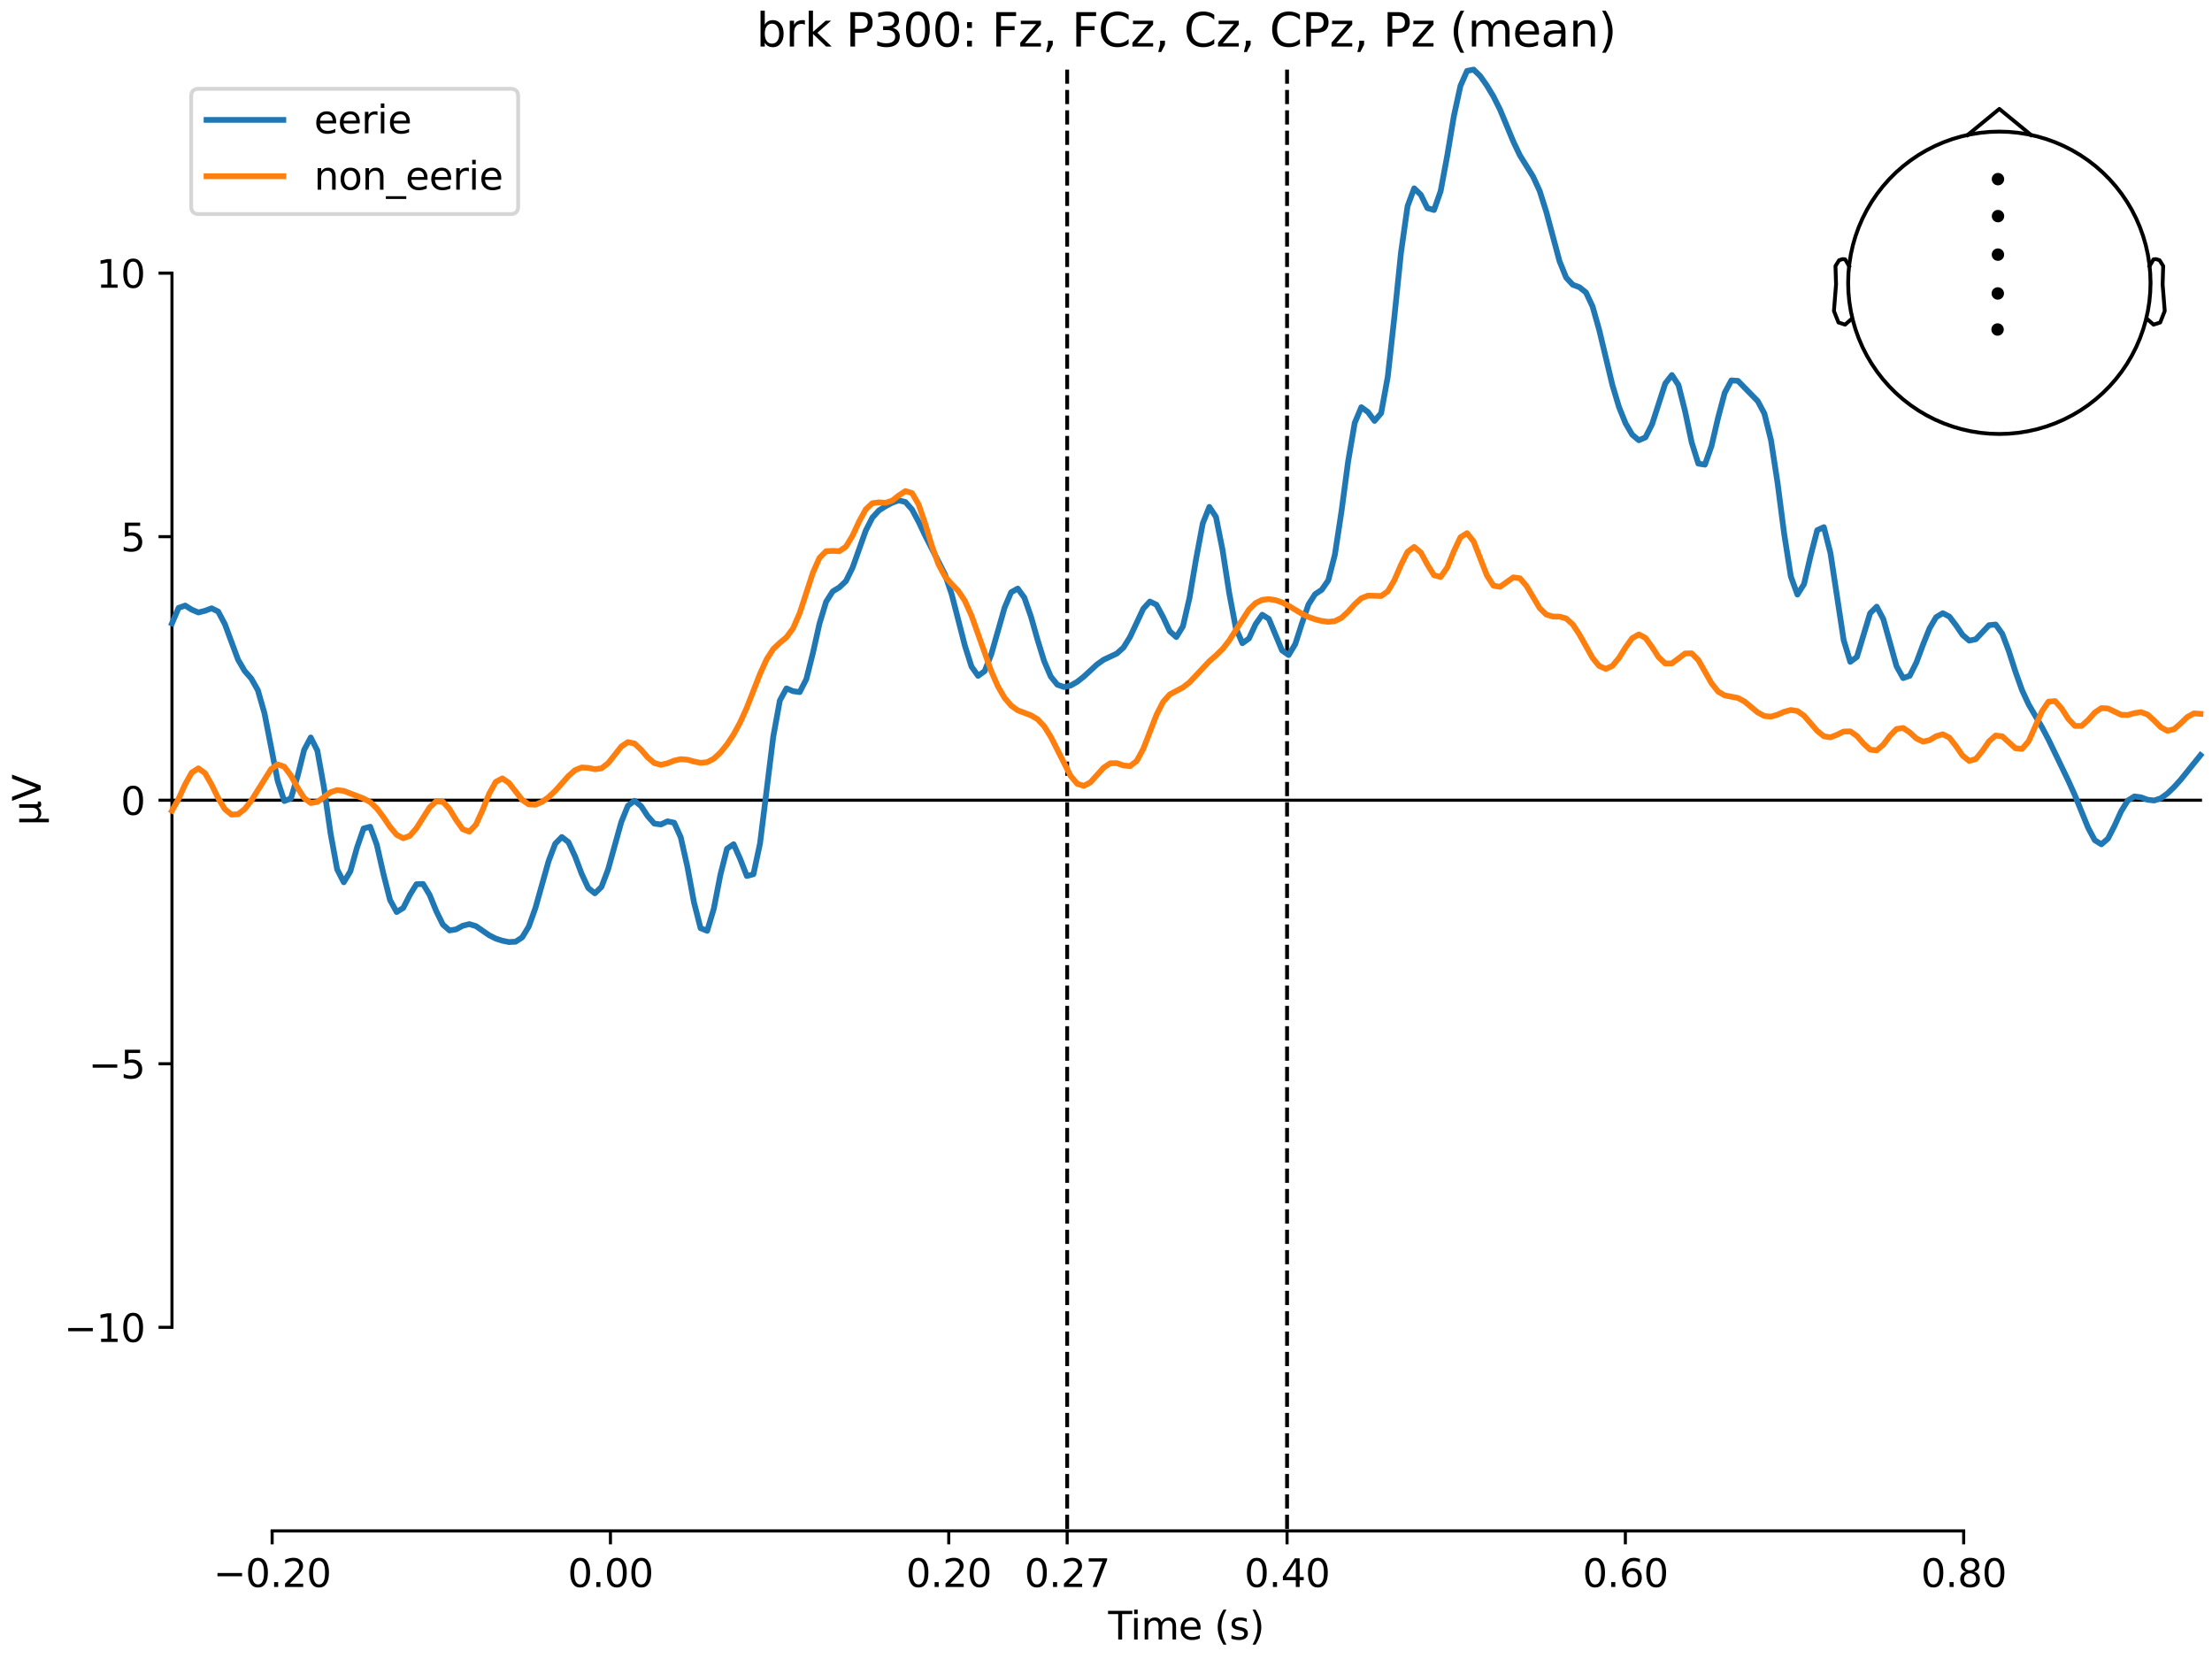 <?xml version="1.0" encoding="utf-8" standalone="no"?>
<!DOCTYPE svg PUBLIC "-//W3C//DTD SVG 1.1//EN"
  "http://www.w3.org/Graphics/SVG/1.1/DTD/svg11.dtd">
<svg xmlns:xlink="http://www.w3.org/1999/xlink" width="576pt" height="432pt" viewBox="0 0 576 432" xmlns="http://www.w3.org/2000/svg" version="1.1">
 <defs>
  <style type="text/css">*{stroke-linejoin: round; stroke-linecap: butt}</style>
 </defs>
 <g id="figure_1">
  <g id="patch_1">
   <path d="M 0 432 
L 576 432 
L 576 0 
L 0 0 
z
" style="fill: #ffffff"/>
  </g>
  <g id="axes_1">
   <g id="patch_2">
    <path d="M 44.783 398.644 
L 573 398.644 
L 573 18.118 
L 44.783 18.118 
L 44.783 398.644 
z
" style="fill: none; opacity: 0"/>
   </g>
   <g id="patch_3">
    <path d="M 44.783 345.638 
L 44.783 71.124 
" style="fill: none; stroke: #000000; stroke-width: 0.8; stroke-linejoin: miter; stroke-linecap: square"/>
   </g>
   <g id="LineCollection_1">
    <path d="M 277.887 18.118 
L 277.887 398.644 
" clip-path="url(#p968a964a17)" style="fill: none; stroke-dasharray: 3.7,1.6; stroke-dashoffset: 0; stroke: #000000"/>
    <path d="M 335.147 18.118 
L 335.147 398.644 
" clip-path="url(#p968a964a17)" style="fill: none; stroke-dasharray: 3.7,1.6; stroke-dashoffset: 0; stroke: #000000"/>
   </g>
   <g id="matplotlib.axis_1">
    <g id="xtick_1">
     <g id="line2d_1">
      <defs>
       <path id="m449fdf6219" d="M 0 0 
L 0 3.5 
" style="stroke: #000000; stroke-width: 0.8"/>
      </defs>
      <g>
       <use xlink:href="#m449fdf6219" x="70.867" y="398.644" style="stroke: #000000; stroke-width: 0.8"/>
      </g>
     </g>
     <g id="text_1">
      <!-- −0.20 -->
      <g transform="translate(55.544 413.242) scale(0.1 -0.1)">
       <defs>
        <path id="DejaVuSans-2212" d="M 678 2272 
L 4684 2272 
L 4684 1741 
L 678 1741 
L 678 2272 
z
" transform="scale(0.016)"/>
        <path id="DejaVuSans-30" d="M 2034 4250 
Q 1547 4250 1301 3770 
Q 1056 3291 1056 2328 
Q 1056 1369 1301 889 
Q 1547 409 2034 409 
Q 2525 409 2770 889 
Q 3016 1369 3016 2328 
Q 3016 3291 2770 3770 
Q 2525 4250 2034 4250 
z
M 2034 4750 
Q 2819 4750 3233 4129 
Q 3647 3509 3647 2328 
Q 3647 1150 3233 529 
Q 2819 -91 2034 -91 
Q 1250 -91 836 529 
Q 422 1150 422 2328 
Q 422 3509 836 4129 
Q 1250 4750 2034 4750 
z
" transform="scale(0.016)"/>
        <path id="DejaVuSans-2e" d="M 684 794 
L 1344 794 
L 1344 0 
L 684 0 
L 684 794 
z
" transform="scale(0.016)"/>
        <path id="DejaVuSans-32" d="M 1228 531 
L 3431 531 
L 3431 0 
L 469 0 
L 469 531 
Q 828 903 1448 1529 
Q 2069 2156 2228 2338 
Q 2531 2678 2651 2914 
Q 2772 3150 2772 3378 
Q 2772 3750 2511 3984 
Q 2250 4219 1831 4219 
Q 1534 4219 1204 4116 
Q 875 4013 500 3803 
L 500 4441 
Q 881 4594 1212 4672 
Q 1544 4750 1819 4750 
Q 2544 4750 2975 4387 
Q 3406 4025 3406 3419 
Q 3406 3131 3298 2873 
Q 3191 2616 2906 2266 
Q 2828 2175 2409 1742 
Q 1991 1309 1228 531 
z
" transform="scale(0.016)"/>
       </defs>
       <use xlink:href="#DejaVuSans-2212"/>
       <use xlink:href="#DejaVuSans-30" transform="translate(83.789 0)"/>
       <use xlink:href="#DejaVuSans-2e" transform="translate(147.412 0)"/>
       <use xlink:href="#DejaVuSans-32" transform="translate(179.199 0)"/>
       <use xlink:href="#DejaVuSans-30" transform="translate(242.822 0)"/>
      </g>
     </g>
    </g>
    <g id="xtick_2">
     <g id="line2d_2">
      <g>
       <use xlink:href="#m449fdf6219" x="158.96" y="398.644" style="stroke: #000000; stroke-width: 0.8"/>
      </g>
     </g>
     <g id="text_2">
      <!-- 0.00 -->
      <g transform="translate(147.828 413.242) scale(0.1 -0.1)">
       <use xlink:href="#DejaVuSans-30"/>
       <use xlink:href="#DejaVuSans-2e" transform="translate(63.623 0)"/>
       <use xlink:href="#DejaVuSans-30" transform="translate(95.41 0)"/>
       <use xlink:href="#DejaVuSans-30" transform="translate(159.033 0)"/>
      </g>
     </g>
    </g>
    <g id="xtick_3">
     <g id="line2d_3">
      <g>
       <use xlink:href="#m449fdf6219" x="247.054" y="398.644" style="stroke: #000000; stroke-width: 0.8"/>
      </g>
     </g>
     <g id="text_3">
      <!-- 0.20 -->
      <g transform="translate(235.921 413.242) scale(0.1 -0.1)">
       <use xlink:href="#DejaVuSans-30"/>
       <use xlink:href="#DejaVuSans-2e" transform="translate(63.623 0)"/>
       <use xlink:href="#DejaVuSans-32" transform="translate(95.41 0)"/>
       <use xlink:href="#DejaVuSans-30" transform="translate(159.033 0)"/>
      </g>
     </g>
    </g>
    <g id="xtick_4">
     <g id="line2d_4">
      <g>
       <use xlink:href="#m449fdf6219" x="277.887" y="398.644" style="stroke: #000000; stroke-width: 0.8"/>
      </g>
     </g>
     <g id="text_4">
      <!-- 0.27 -->
      <g transform="translate(266.754 413.242) scale(0.1 -0.1)">
       <defs>
        <path id="DejaVuSans-37" d="M 525 4666 
L 3525 4666 
L 3525 4397 
L 1831 0 
L 1172 0 
L 2766 4134 
L 525 4134 
L 525 4666 
z
" transform="scale(0.016)"/>
       </defs>
       <use xlink:href="#DejaVuSans-30"/>
       <use xlink:href="#DejaVuSans-2e" transform="translate(63.623 0)"/>
       <use xlink:href="#DejaVuSans-32" transform="translate(95.41 0)"/>
       <use xlink:href="#DejaVuSans-37" transform="translate(159.033 0)"/>
      </g>
     </g>
    </g>
    <g id="xtick_5">
     <g id="line2d_5">
      <g>
       <use xlink:href="#m449fdf6219" x="335.147" y="398.644" style="stroke: #000000; stroke-width: 0.8"/>
      </g>
     </g>
     <g id="text_5">
      <!-- 0.40 -->
      <g transform="translate(324.015 413.242) scale(0.1 -0.1)">
       <defs>
        <path id="DejaVuSans-34" d="M 2419 4116 
L 825 1625 
L 2419 1625 
L 2419 4116 
z
M 2253 4666 
L 3047 4666 
L 3047 1625 
L 3713 1625 
L 3713 1100 
L 3047 1100 
L 3047 0 
L 2419 0 
L 2419 1100 
L 313 1100 
L 313 1709 
L 2253 4666 
z
" transform="scale(0.016)"/>
       </defs>
       <use xlink:href="#DejaVuSans-30"/>
       <use xlink:href="#DejaVuSans-2e" transform="translate(63.623 0)"/>
       <use xlink:href="#DejaVuSans-34" transform="translate(95.41 0)"/>
       <use xlink:href="#DejaVuSans-30" transform="translate(159.033 0)"/>
      </g>
     </g>
    </g>
    <g id="xtick_6">
     <g id="line2d_6">
      <g>
       <use xlink:href="#m449fdf6219" x="423.241" y="398.644" style="stroke: #000000; stroke-width: 0.8"/>
      </g>
     </g>
     <g id="text_6">
      <!-- 0.60 -->
      <g transform="translate(412.108 413.242) scale(0.1 -0.1)">
       <defs>
        <path id="DejaVuSans-36" d="M 2113 2584 
Q 1688 2584 1439 2293 
Q 1191 2003 1191 1497 
Q 1191 994 1439 701 
Q 1688 409 2113 409 
Q 2538 409 2786 701 
Q 3034 994 3034 1497 
Q 3034 2003 2786 2293 
Q 2538 2584 2113 2584 
z
M 3366 4563 
L 3366 3988 
Q 3128 4100 2886 4159 
Q 2644 4219 2406 4219 
Q 1781 4219 1451 3797 
Q 1122 3375 1075 2522 
Q 1259 2794 1537 2939 
Q 1816 3084 2150 3084 
Q 2853 3084 3261 2657 
Q 3669 2231 3669 1497 
Q 3669 778 3244 343 
Q 2819 -91 2113 -91 
Q 1303 -91 875 529 
Q 447 1150 447 2328 
Q 447 3434 972 4092 
Q 1497 4750 2381 4750 
Q 2619 4750 2861 4703 
Q 3103 4656 3366 4563 
z
" transform="scale(0.016)"/>
       </defs>
       <use xlink:href="#DejaVuSans-30"/>
       <use xlink:href="#DejaVuSans-2e" transform="translate(63.623 0)"/>
       <use xlink:href="#DejaVuSans-36" transform="translate(95.41 0)"/>
       <use xlink:href="#DejaVuSans-30" transform="translate(159.033 0)"/>
      </g>
     </g>
    </g>
    <g id="xtick_7">
     <g id="line2d_7">
      <g>
       <use xlink:href="#m449fdf6219" x="511.334" y="398.644" style="stroke: #000000; stroke-width: 0.8"/>
      </g>
     </g>
     <g id="text_7">
      <!-- 0.80 -->
      <g transform="translate(500.202 413.242) scale(0.1 -0.1)">
       <defs>
        <path id="DejaVuSans-38" d="M 2034 2216 
Q 1584 2216 1326 1975 
Q 1069 1734 1069 1313 
Q 1069 891 1326 650 
Q 1584 409 2034 409 
Q 2484 409 2743 651 
Q 3003 894 3003 1313 
Q 3003 1734 2745 1975 
Q 2488 2216 2034 2216 
z
M 1403 2484 
Q 997 2584 770 2862 
Q 544 3141 544 3541 
Q 544 4100 942 4425 
Q 1341 4750 2034 4750 
Q 2731 4750 3128 4425 
Q 3525 4100 3525 3541 
Q 3525 3141 3298 2862 
Q 3072 2584 2669 2484 
Q 3125 2378 3379 2068 
Q 3634 1759 3634 1313 
Q 3634 634 3220 271 
Q 2806 -91 2034 -91 
Q 1263 -91 848 271 
Q 434 634 434 1313 
Q 434 1759 690 2068 
Q 947 2378 1403 2484 
z
M 1172 3481 
Q 1172 3119 1398 2916 
Q 1625 2713 2034 2713 
Q 2441 2713 2670 2916 
Q 2900 3119 2900 3481 
Q 2900 3844 2670 4047 
Q 2441 4250 2034 4250 
Q 1625 4250 1398 4047 
Q 1172 3844 1172 3481 
z
" transform="scale(0.016)"/>
       </defs>
       <use xlink:href="#DejaVuSans-30"/>
       <use xlink:href="#DejaVuSans-2e" transform="translate(63.623 0)"/>
       <use xlink:href="#DejaVuSans-38" transform="translate(95.41 0)"/>
       <use xlink:href="#DejaVuSans-30" transform="translate(159.033 0)"/>
      </g>
     </g>
    </g>
    <g id="text_8">
     <!-- Time (s) -->
     <g transform="translate(288.562 426.92) scale(0.1 -0.1)">
      <defs>
       <path id="DejaVuSans-54" d="M -19 4666 
L 3928 4666 
L 3928 4134 
L 2272 4134 
L 2272 0 
L 1638 0 
L 1638 4134 
L -19 4134 
L -19 4666 
z
" transform="scale(0.016)"/>
       <path id="DejaVuSans-69" d="M 603 3500 
L 1178 3500 
L 1178 0 
L 603 0 
L 603 3500 
z
M 603 4863 
L 1178 4863 
L 1178 4134 
L 603 4134 
L 603 4863 
z
" transform="scale(0.016)"/>
       <path id="DejaVuSans-6d" d="M 3328 2828 
Q 3544 3216 3844 3400 
Q 4144 3584 4550 3584 
Q 5097 3584 5394 3201 
Q 5691 2819 5691 2113 
L 5691 0 
L 5113 0 
L 5113 2094 
Q 5113 2597 4934 2840 
Q 4756 3084 4391 3084 
Q 3944 3084 3684 2787 
Q 3425 2491 3425 1978 
L 3425 0 
L 2847 0 
L 2847 2094 
Q 2847 2600 2669 2842 
Q 2491 3084 2119 3084 
Q 1678 3084 1418 2786 
Q 1159 2488 1159 1978 
L 1159 0 
L 581 0 
L 581 3500 
L 1159 3500 
L 1159 2956 
Q 1356 3278 1631 3431 
Q 1906 3584 2284 3584 
Q 2666 3584 2933 3390 
Q 3200 3197 3328 2828 
z
" transform="scale(0.016)"/>
       <path id="DejaVuSans-65" d="M 3597 1894 
L 3597 1613 
L 953 1613 
Q 991 1019 1311 708 
Q 1631 397 2203 397 
Q 2534 397 2845 478 
Q 3156 559 3463 722 
L 3463 178 
Q 3153 47 2828 -22 
Q 2503 -91 2169 -91 
Q 1331 -91 842 396 
Q 353 884 353 1716 
Q 353 2575 817 3079 
Q 1281 3584 2069 3584 
Q 2775 3584 3186 3129 
Q 3597 2675 3597 1894 
z
M 3022 2063 
Q 3016 2534 2758 2815 
Q 2500 3097 2075 3097 
Q 1594 3097 1305 2825 
Q 1016 2553 972 2059 
L 3022 2063 
z
" transform="scale(0.016)"/>
       <path id="DejaVuSans-20" transform="scale(0.016)"/>
       <path id="DejaVuSans-28" d="M 1984 4856 
Q 1566 4138 1362 3434 
Q 1159 2731 1159 2009 
Q 1159 1288 1364 580 
Q 1569 -128 1984 -844 
L 1484 -844 
Q 1016 -109 783 600 
Q 550 1309 550 2009 
Q 550 2706 781 3412 
Q 1013 4119 1484 4856 
L 1984 4856 
z
" transform="scale(0.016)"/>
       <path id="DejaVuSans-73" d="M 2834 3397 
L 2834 2853 
Q 2591 2978 2328 3040 
Q 2066 3103 1784 3103 
Q 1356 3103 1142 2972 
Q 928 2841 928 2578 
Q 928 2378 1081 2264 
Q 1234 2150 1697 2047 
L 1894 2003 
Q 2506 1872 2764 1633 
Q 3022 1394 3022 966 
Q 3022 478 2636 193 
Q 2250 -91 1575 -91 
Q 1294 -91 989 -36 
Q 684 19 347 128 
L 347 722 
Q 666 556 975 473 
Q 1284 391 1588 391 
Q 1994 391 2212 530 
Q 2431 669 2431 922 
Q 2431 1156 2273 1281 
Q 2116 1406 1581 1522 
L 1381 1569 
Q 847 1681 609 1914 
Q 372 2147 372 2553 
Q 372 3047 722 3315 
Q 1072 3584 1716 3584 
Q 2034 3584 2315 3537 
Q 2597 3491 2834 3397 
z
" transform="scale(0.016)"/>
       <path id="DejaVuSans-29" d="M 513 4856 
L 1013 4856 
Q 1481 4119 1714 3412 
Q 1947 2706 1947 2009 
Q 1947 1309 1714 600 
Q 1481 -109 1013 -844 
L 513 -844 
Q 928 -128 1133 580 
Q 1338 1288 1338 2009 
Q 1338 2731 1133 3434 
Q 928 4138 513 4856 
z
" transform="scale(0.016)"/>
      </defs>
      <use xlink:href="#DejaVuSans-54"/>
      <use xlink:href="#DejaVuSans-69" transform="translate(57.959 0)"/>
      <use xlink:href="#DejaVuSans-6d" transform="translate(85.742 0)"/>
      <use xlink:href="#DejaVuSans-65" transform="translate(183.154 0)"/>
      <use xlink:href="#DejaVuSans-20" transform="translate(244.678 0)"/>
      <use xlink:href="#DejaVuSans-28" transform="translate(276.465 0)"/>
      <use xlink:href="#DejaVuSans-73" transform="translate(315.479 0)"/>
      <use xlink:href="#DejaVuSans-29" transform="translate(367.578 0)"/>
     </g>
    </g>
   </g>
   <g id="matplotlib.axis_2">
    <g id="ytick_1">
     <g id="line2d_8">
      <defs>
       <path id="maa71b45dc5" d="M 0 0 
L -3.5 0 
" style="stroke: #000000; stroke-width: 0.8"/>
      </defs>
      <g>
       <use xlink:href="#maa71b45dc5" x="44.783" y="345.638" style="stroke: #000000; stroke-width: 0.8"/>
      </g>
     </g>
     <g id="text_9">
      <!-- −10 -->
      <g transform="translate(16.678 349.437) scale(0.1 -0.1)">
       <defs>
        <path id="DejaVuSans-31" d="M 794 531 
L 1825 531 
L 1825 4091 
L 703 3866 
L 703 4441 
L 1819 4666 
L 2450 4666 
L 2450 531 
L 3481 531 
L 3481 0 
L 794 0 
L 794 531 
z
" transform="scale(0.016)"/>
       </defs>
       <use xlink:href="#DejaVuSans-2212"/>
       <use xlink:href="#DejaVuSans-31" transform="translate(83.789 0)"/>
       <use xlink:href="#DejaVuSans-30" transform="translate(147.412 0)"/>
      </g>
     </g>
    </g>
    <g id="ytick_2">
     <g id="line2d_9">
      <g>
       <use xlink:href="#maa71b45dc5" x="44.783" y="277.009" style="stroke: #000000; stroke-width: 0.8"/>
      </g>
     </g>
     <g id="text_10">
      <!-- −5 -->
      <g transform="translate(23.041 280.809) scale(0.1 -0.1)">
       <defs>
        <path id="DejaVuSans-35" d="M 691 4666 
L 3169 4666 
L 3169 4134 
L 1269 4134 
L 1269 2991 
Q 1406 3038 1543 3061 
Q 1681 3084 1819 3084 
Q 2600 3084 3056 2656 
Q 3513 2228 3513 1497 
Q 3513 744 3044 326 
Q 2575 -91 1722 -91 
Q 1428 -91 1123 -41 
Q 819 9 494 109 
L 494 744 
Q 775 591 1075 516 
Q 1375 441 1709 441 
Q 2250 441 2565 725 
Q 2881 1009 2881 1497 
Q 2881 1984 2565 2268 
Q 2250 2553 1709 2553 
Q 1456 2553 1204 2497 
Q 953 2441 691 2322 
L 691 4666 
z
" transform="scale(0.016)"/>
       </defs>
       <use xlink:href="#DejaVuSans-2212"/>
       <use xlink:href="#DejaVuSans-35" transform="translate(83.789 0)"/>
      </g>
     </g>
    </g>
    <g id="ytick_3">
     <g id="line2d_10">
      <g>
       <use xlink:href="#maa71b45dc5" x="44.783" y="208.381" style="stroke: #000000; stroke-width: 0.8"/>
      </g>
     </g>
     <g id="text_11">
      <!-- 0 -->
      <g transform="translate(31.421 212.18) scale(0.1 -0.1)">
       <use xlink:href="#DejaVuSans-30"/>
      </g>
     </g>
    </g>
    <g id="ytick_4">
     <g id="line2d_11">
      <g>
       <use xlink:href="#maa71b45dc5" x="44.783" y="139.752" style="stroke: #000000; stroke-width: 0.8"/>
      </g>
     </g>
     <g id="text_12">
      <!-- 5 -->
      <g transform="translate(31.421 143.552) scale(0.1 -0.1)">
       <use xlink:href="#DejaVuSans-35"/>
      </g>
     </g>
    </g>
    <g id="ytick_5">
     <g id="line2d_12">
      <g>
       <use xlink:href="#maa71b45dc5" x="44.783" y="71.124" style="stroke: #000000; stroke-width: 0.8"/>
      </g>
     </g>
     <g id="text_13">
      <!-- 10 -->
      <g transform="translate(25.058 74.923) scale(0.1 -0.1)">
       <use xlink:href="#DejaVuSans-31"/>
       <use xlink:href="#DejaVuSans-30" transform="translate(63.623 0)"/>
      </g>
     </g>
    </g>
    <g id="text_14">
     <!-- µV -->
     <g transform="translate(10.599 214.982) rotate(-90) scale(0.1 -0.1)">
      <defs>
       <path id="DejaVuSans-b5" d="M 544 -1331 
L 544 3500 
L 1119 3500 
L 1119 1325 
Q 1119 872 1334 640 
Q 1550 409 1972 409 
Q 2434 409 2667 671 
Q 2900 934 2900 1459 
L 2900 3500 
L 3475 3500 
L 3475 806 
Q 3475 619 3529 530 
Q 3584 441 3700 441 
Q 3728 441 3778 458 
Q 3828 475 3916 513 
L 3916 50 
Q 3788 -22 3673 -56 
Q 3559 -91 3450 -91 
Q 3234 -91 3106 31 
Q 2978 153 2931 403 
Q 2775 156 2548 32 
Q 2322 -91 2016 -91 
Q 1697 -91 1473 31 
Q 1250 153 1119 397 
L 1119 -1331 
L 544 -1331 
z
" transform="scale(0.016)"/>
       <path id="DejaVuSans-56" d="M 1831 0 
L 50 4666 
L 709 4666 
L 2188 738 
L 3669 4666 
L 4325 4666 
L 2547 0 
L 1831 0 
z
" transform="scale(0.016)"/>
      </defs>
      <use xlink:href="#DejaVuSans-b5"/>
      <use xlink:href="#DejaVuSans-56" transform="translate(63.623 0)"/>
     </g>
    </g>
   </g>
   <g id="patch_4">
    <path d="M 70.867 398.644 
L 511.334 398.644 
" style="fill: none; stroke: #000000; stroke-width: 0.8; stroke-linejoin: miter; stroke-linecap: square"/>
   </g>
   <g id="patch_5">
    <path d="M 44.783 208.381 
L 573 208.381 
" style="fill: none; stroke: #000000; stroke-width: 0.8; stroke-linejoin: miter; stroke-linecap: square"/>
   </g>
   <g id="text_15">
    <!-- brk P300: Fz, FCz, Cz, CPz, Pz (mean) -->
    <g transform="translate(196.925 12.118) scale(0.12 -0.12)">
     <defs>
      <path id="DejaVuSans-62" d="M 3116 1747 
Q 3116 2381 2855 2742 
Q 2594 3103 2138 3103 
Q 1681 3103 1420 2742 
Q 1159 2381 1159 1747 
Q 1159 1113 1420 752 
Q 1681 391 2138 391 
Q 2594 391 2855 752 
Q 3116 1113 3116 1747 
z
M 1159 2969 
Q 1341 3281 1617 3432 
Q 1894 3584 2278 3584 
Q 2916 3584 3314 3078 
Q 3713 2572 3713 1747 
Q 3713 922 3314 415 
Q 2916 -91 2278 -91 
Q 1894 -91 1617 61 
Q 1341 213 1159 525 
L 1159 0 
L 581 0 
L 581 4863 
L 1159 4863 
L 1159 2969 
z
" transform="scale(0.016)"/>
      <path id="DejaVuSans-72" d="M 2631 2963 
Q 2534 3019 2420 3045 
Q 2306 3072 2169 3072 
Q 1681 3072 1420 2755 
Q 1159 2438 1159 1844 
L 1159 0 
L 581 0 
L 581 3500 
L 1159 3500 
L 1159 2956 
Q 1341 3275 1631 3429 
Q 1922 3584 2338 3584 
Q 2397 3584 2469 3576 
Q 2541 3569 2628 3553 
L 2631 2963 
z
" transform="scale(0.016)"/>
      <path id="DejaVuSans-6b" d="M 581 4863 
L 1159 4863 
L 1159 1991 
L 2875 3500 
L 3609 3500 
L 1753 1863 
L 3688 0 
L 2938 0 
L 1159 1709 
L 1159 0 
L 581 0 
L 581 4863 
z
" transform="scale(0.016)"/>
      <path id="DejaVuSans-50" d="M 1259 4147 
L 1259 2394 
L 2053 2394 
Q 2494 2394 2734 2622 
Q 2975 2850 2975 3272 
Q 2975 3691 2734 3919 
Q 2494 4147 2053 4147 
L 1259 4147 
z
M 628 4666 
L 2053 4666 
Q 2838 4666 3239 4311 
Q 3641 3956 3641 3272 
Q 3641 2581 3239 2228 
Q 2838 1875 2053 1875 
L 1259 1875 
L 1259 0 
L 628 0 
L 628 4666 
z
" transform="scale(0.016)"/>
      <path id="DejaVuSans-33" d="M 2597 2516 
Q 3050 2419 3304 2112 
Q 3559 1806 3559 1356 
Q 3559 666 3084 287 
Q 2609 -91 1734 -91 
Q 1441 -91 1130 -33 
Q 819 25 488 141 
L 488 750 
Q 750 597 1062 519 
Q 1375 441 1716 441 
Q 2309 441 2620 675 
Q 2931 909 2931 1356 
Q 2931 1769 2642 2001 
Q 2353 2234 1838 2234 
L 1294 2234 
L 1294 2753 
L 1863 2753 
Q 2328 2753 2575 2939 
Q 2822 3125 2822 3475 
Q 2822 3834 2567 4026 
Q 2313 4219 1838 4219 
Q 1578 4219 1281 4162 
Q 984 4106 628 3988 
L 628 4550 
Q 988 4650 1302 4700 
Q 1616 4750 1894 4750 
Q 2613 4750 3031 4423 
Q 3450 4097 3450 3541 
Q 3450 3153 3228 2886 
Q 3006 2619 2597 2516 
z
" transform="scale(0.016)"/>
      <path id="DejaVuSans-3a" d="M 750 794 
L 1409 794 
L 1409 0 
L 750 0 
L 750 794 
z
M 750 3309 
L 1409 3309 
L 1409 2516 
L 750 2516 
L 750 3309 
z
" transform="scale(0.016)"/>
      <path id="DejaVuSans-46" d="M 628 4666 
L 3309 4666 
L 3309 4134 
L 1259 4134 
L 1259 2759 
L 3109 2759 
L 3109 2228 
L 1259 2228 
L 1259 0 
L 628 0 
L 628 4666 
z
" transform="scale(0.016)"/>
      <path id="DejaVuSans-7a" d="M 353 3500 
L 3084 3500 
L 3084 2975 
L 922 459 
L 3084 459 
L 3084 0 
L 275 0 
L 275 525 
L 2438 3041 
L 353 3041 
L 353 3500 
z
" transform="scale(0.016)"/>
      <path id="DejaVuSans-2c" d="M 750 794 
L 1409 794 
L 1409 256 
L 897 -744 
L 494 -744 
L 750 256 
L 750 794 
z
" transform="scale(0.016)"/>
      <path id="DejaVuSans-43" d="M 4122 4306 
L 4122 3641 
Q 3803 3938 3442 4084 
Q 3081 4231 2675 4231 
Q 1875 4231 1450 3742 
Q 1025 3253 1025 2328 
Q 1025 1406 1450 917 
Q 1875 428 2675 428 
Q 3081 428 3442 575 
Q 3803 722 4122 1019 
L 4122 359 
Q 3791 134 3420 21 
Q 3050 -91 2638 -91 
Q 1578 -91 968 557 
Q 359 1206 359 2328 
Q 359 3453 968 4101 
Q 1578 4750 2638 4750 
Q 3056 4750 3426 4639 
Q 3797 4528 4122 4306 
z
" transform="scale(0.016)"/>
      <path id="DejaVuSans-61" d="M 2194 1759 
Q 1497 1759 1228 1600 
Q 959 1441 959 1056 
Q 959 750 1161 570 
Q 1363 391 1709 391 
Q 2188 391 2477 730 
Q 2766 1069 2766 1631 
L 2766 1759 
L 2194 1759 
z
M 3341 1997 
L 3341 0 
L 2766 0 
L 2766 531 
Q 2569 213 2275 61 
Q 1981 -91 1556 -91 
Q 1019 -91 701 211 
Q 384 513 384 1019 
Q 384 1609 779 1909 
Q 1175 2209 1959 2209 
L 2766 2209 
L 2766 2266 
Q 2766 2663 2505 2880 
Q 2244 3097 1772 3097 
Q 1472 3097 1187 3025 
Q 903 2953 641 2809 
L 641 3341 
Q 956 3463 1253 3523 
Q 1550 3584 1831 3584 
Q 2591 3584 2966 3190 
Q 3341 2797 3341 1997 
z
" transform="scale(0.016)"/>
      <path id="DejaVuSans-6e" d="M 3513 2113 
L 3513 0 
L 2938 0 
L 2938 2094 
Q 2938 2591 2744 2837 
Q 2550 3084 2163 3084 
Q 1697 3084 1428 2787 
Q 1159 2491 1159 1978 
L 1159 0 
L 581 0 
L 581 3500 
L 1159 3500 
L 1159 2956 
Q 1366 3272 1645 3428 
Q 1925 3584 2291 3584 
Q 2894 3584 3203 3211 
Q 3513 2838 3513 2113 
z
" transform="scale(0.016)"/>
     </defs>
     <use xlink:href="#DejaVuSans-62"/>
     <use xlink:href="#DejaVuSans-72" transform="translate(63.477 0)"/>
     <use xlink:href="#DejaVuSans-6b" transform="translate(104.59 0)"/>
     <use xlink:href="#DejaVuSans-20" transform="translate(162.5 0)"/>
     <use xlink:href="#DejaVuSans-50" transform="translate(194.287 0)"/>
     <use xlink:href="#DejaVuSans-33" transform="translate(254.59 0)"/>
     <use xlink:href="#DejaVuSans-30" transform="translate(318.213 0)"/>
     <use xlink:href="#DejaVuSans-30" transform="translate(381.836 0)"/>
     <use xlink:href="#DejaVuSans-3a" transform="translate(445.459 0)"/>
     <use xlink:href="#DejaVuSans-20" transform="translate(479.15 0)"/>
     <use xlink:href="#DejaVuSans-46" transform="translate(510.938 0)"/>
     <use xlink:href="#DejaVuSans-7a" transform="translate(568.457 0)"/>
     <use xlink:href="#DejaVuSans-2c" transform="translate(620.947 0)"/>
     <use xlink:href="#DejaVuSans-20" transform="translate(652.734 0)"/>
     <use xlink:href="#DejaVuSans-46" transform="translate(684.521 0)"/>
     <use xlink:href="#DejaVuSans-43" transform="translate(742.041 0)"/>
     <use xlink:href="#DejaVuSans-7a" transform="translate(811.865 0)"/>
     <use xlink:href="#DejaVuSans-2c" transform="translate(864.355 0)"/>
     <use xlink:href="#DejaVuSans-20" transform="translate(896.143 0)"/>
     <use xlink:href="#DejaVuSans-43" transform="translate(927.93 0)"/>
     <use xlink:href="#DejaVuSans-7a" transform="translate(997.754 0)"/>
     <use xlink:href="#DejaVuSans-2c" transform="translate(1050.244 0)"/>
     <use xlink:href="#DejaVuSans-20" transform="translate(1082.031 0)"/>
     <use xlink:href="#DejaVuSans-43" transform="translate(1113.818 0)"/>
     <use xlink:href="#DejaVuSans-50" transform="translate(1183.643 0)"/>
     <use xlink:href="#DejaVuSans-7a" transform="translate(1243.945 0)"/>
     <use xlink:href="#DejaVuSans-2c" transform="translate(1296.436 0)"/>
     <use xlink:href="#DejaVuSans-20" transform="translate(1328.223 0)"/>
     <use xlink:href="#DejaVuSans-50" transform="translate(1360.01 0)"/>
     <use xlink:href="#DejaVuSans-7a" transform="translate(1420.312 0)"/>
     <use xlink:href="#DejaVuSans-20" transform="translate(1472.803 0)"/>
     <use xlink:href="#DejaVuSans-28" transform="translate(1504.59 0)"/>
     <use xlink:href="#DejaVuSans-6d" transform="translate(1543.604 0)"/>
     <use xlink:href="#DejaVuSans-65" transform="translate(1641.016 0)"/>
     <use xlink:href="#DejaVuSans-61" transform="translate(1702.539 0)"/>
     <use xlink:href="#DejaVuSans-6e" transform="translate(1763.818 0)"/>
     <use xlink:href="#DejaVuSans-29" transform="translate(1827.197 0)"/>
    </g>
   </g>
   <g id="legend_1">
    <g id="patch_6">
     <path d="M 51.783 55.753 
L 132.925 55.753 
Q 134.925 55.753 134.925 53.753 
L 134.925 25.118 
Q 134.925 23.118 132.925 23.118 
L 51.783 23.118 
Q 49.783 23.118 49.783 25.118 
L 49.783 53.753 
Q 49.783 55.753 51.783 55.753 
z
" style="fill: #ffffff; opacity: 0.8; stroke: #cccccc; stroke-linejoin: miter"/>
    </g>
    <g id="line2d_13">
     <path d="M 53.783 31.217 
L 63.783 31.217 
L 73.783 31.217 
" style="fill: none; stroke: #1f77b4; stroke-width: 1.5; stroke-linecap: square"/>
    </g>
    <g id="text_16">
     <!-- eerie -->
     <g transform="translate(81.783 34.717) scale(0.1 -0.1)">
      <use xlink:href="#DejaVuSans-65"/>
      <use xlink:href="#DejaVuSans-65" transform="translate(61.523 0)"/>
      <use xlink:href="#DejaVuSans-72" transform="translate(123.047 0)"/>
      <use xlink:href="#DejaVuSans-69" transform="translate(164.16 0)"/>
      <use xlink:href="#DejaVuSans-65" transform="translate(191.943 0)"/>
     </g>
    </g>
    <g id="line2d_14">
     <path d="M 53.783 45.895 
L 63.783 45.895 
L 73.783 45.895 
" style="fill: none; stroke: #ff7f0e; stroke-width: 1.5; stroke-linecap: square"/>
    </g>
    <g id="text_17">
     <!-- non_eerie -->
     <g transform="translate(81.783 49.395) scale(0.1 -0.1)">
      <defs>
       <path id="DejaVuSans-6f" d="M 1959 3097 
Q 1497 3097 1228 2736 
Q 959 2375 959 1747 
Q 959 1119 1226 758 
Q 1494 397 1959 397 
Q 2419 397 2687 759 
Q 2956 1122 2956 1747 
Q 2956 2369 2687 2733 
Q 2419 3097 1959 3097 
z
M 1959 3584 
Q 2709 3584 3137 3096 
Q 3566 2609 3566 1747 
Q 3566 888 3137 398 
Q 2709 -91 1959 -91 
Q 1206 -91 779 398 
Q 353 888 353 1747 
Q 353 2609 779 3096 
Q 1206 3584 1959 3584 
z
" transform="scale(0.016)"/>
       <path id="DejaVuSans-5f" d="M 3263 -1063 
L 3263 -1509 
L -63 -1509 
L -63 -1063 
L 3263 -1063 
z
" transform="scale(0.016)"/>
      </defs>
      <use xlink:href="#DejaVuSans-6e"/>
      <use xlink:href="#DejaVuSans-6f" transform="translate(63.379 0)"/>
      <use xlink:href="#DejaVuSans-6e" transform="translate(124.561 0)"/>
      <use xlink:href="#DejaVuSans-5f" transform="translate(187.939 0)"/>
      <use xlink:href="#DejaVuSans-65" transform="translate(237.939 0)"/>
      <use xlink:href="#DejaVuSans-65" transform="translate(299.463 0)"/>
      <use xlink:href="#DejaVuSans-72" transform="translate(360.986 0)"/>
      <use xlink:href="#DejaVuSans-69" transform="translate(402.1 0)"/>
      <use xlink:href="#DejaVuSans-65" transform="translate(429.883 0)"/>
     </g>
    </g>
   </g>
   <g id="line2d_15">
    <path d="M 44.783 162.329 
L 46.504 158.3 
L 48.224 157.682 
L 49.945 158.764 
L 51.665 159.486 
L 53.386 159.047 
L 55.107 158.4 
L 56.827 159.266 
L 58.548 162.502 
L 61.989 171.772 
L 63.709 174.714 
L 65.43 176.681 
L 67.151 179.739 
L 68.871 185.744 
L 72.312 203.368 
L 74.033 208.591 
L 75.753 207.907 
L 77.474 202.179 
L 79.195 195.283 
L 80.915 192.036 
L 82.636 195.456 
L 84.356 205.034 
L 86.077 216.995 
L 87.797 226.383 
L 89.518 229.741 
L 91.239 226.87 
L 92.959 220.726 
L 94.68 215.733 
L 96.4 215.28 
L 98.121 219.98 
L 99.841 227.555 
L 101.562 234.347 
L 103.283 237.489 
L 105.003 236.429 
L 106.724 233.04 
L 108.444 230.248 
L 110.165 230.185 
L 111.886 233.047 
L 113.606 237.261 
L 115.327 240.755 
L 117.047 242.282 
L 118.768 242.007 
L 120.488 241.068 
L 122.209 240.633 
L 123.93 241.154 
L 127.371 243.528 
L 129.091 244.403 
L 130.812 244.96 
L 132.532 245.307 
L 134.253 245.22 
L 135.974 244.096 
L 137.694 241.254 
L 139.415 236.466 
L 142.856 224.227 
L 144.576 219.706 
L 146.297 217.956 
L 148.018 219.285 
L 149.738 222.975 
L 151.459 227.532 
L 153.179 231.235 
L 154.9 232.623 
L 156.62 230.95 
L 158.341 226.42 
L 161.782 214.057 
L 163.503 209.818 
L 165.223 208.52 
L 166.944 209.915 
L 168.664 212.528 
L 170.385 214.467 
L 172.106 214.683 
L 173.826 213.87 
L 175.547 214.228 
L 177.267 218.026 
L 178.988 225.701 
L 180.709 234.967 
L 182.429 241.7 
L 184.15 242.382 
L 185.87 236.638 
L 187.591 227.796 
L 189.311 221.006 
L 191.032 219.833 
L 192.753 223.689 
L 194.473 228.111 
L 196.194 227.65 
L 197.914 219.623 
L 201.355 191.842 
L 203.076 182.401 
L 204.797 179.255 
L 206.517 179.984 
L 208.238 180.222 
L 209.958 176.879 
L 211.679 170.044 
L 213.399 162.363 
L 215.12 156.698 
L 216.841 154.002 
L 218.561 152.948 
L 220.282 151.316 
L 222.002 147.826 
L 225.443 138.163 
L 227.164 134.785 
L 228.885 132.911 
L 230.605 131.82 
L 232.326 130.904 
L 234.046 130.301 
L 235.767 130.72 
L 237.488 132.668 
L 239.208 135.88 
L 240.929 139.494 
L 246.09 149.62 
L 247.811 154.735 
L 251.252 168.124 
L 252.973 173.566 
L 254.693 175.994 
L 256.414 174.758 
L 258.134 170.361 
L 261.576 158.282 
L 263.296 154.228 
L 265.017 153.262 
L 266.737 155.619 
L 268.458 160.547 
L 270.178 166.599 
L 271.899 172.178 
L 273.62 176.176 
L 275.34 178.301 
L 277.061 178.89 
L 278.781 178.512 
L 280.502 177.546 
L 282.222 176.183 
L 285.664 173.012 
L 287.384 171.796 
L 290.825 170.179 
L 292.546 168.625 
L 294.267 165.852 
L 297.708 158.509 
L 299.428 156.636 
L 301.149 157.479 
L 302.869 160.675 
L 304.59 164.364 
L 306.311 165.89 
L 308.031 163.101 
L 309.752 155.646 
L 311.472 145.477 
L 313.193 136.314 
L 314.913 131.999 
L 316.634 134.6 
L 318.355 143.248 
L 320.075 154.378 
L 321.796 163.492 
L 323.516 167.492 
L 325.237 166.257 
L 326.957 162.538 
L 328.678 160.067 
L 330.399 161.145 
L 333.84 169.367 
L 335.56 170.578 
L 337.281 167.736 
L 339.001 162.389 
L 340.722 157.419 
L 342.443 154.723 
L 344.163 153.6 
L 345.884 151.119 
L 347.604 144.417 
L 349.325 133.137 
L 351.046 120.195 
L 352.766 110.122 
L 354.487 106.03 
L 356.207 107.288 
L 357.928 109.601 
L 359.648 107.578 
L 361.369 98.124 
L 363.09 82.541 
L 364.81 65.83 
L 366.531 53.663 
L 368.251 49.043 
L 369.972 50.708 
L 371.692 54.189 
L 373.413 54.684 
L 375.134 49.794 
L 376.854 40.552 
L 378.575 30.28 
L 380.295 22.371 
L 382.016 18.463 
L 383.736 18.118 
L 385.457 19.817 
L 387.178 22.271 
L 388.898 25.123 
L 390.619 28.563 
L 394.06 36.843 
L 395.78 40.461 
L 399.222 45.996 
L 400.942 49.756 
L 402.663 55.215 
L 406.104 68.036 
L 407.825 72.277 
L 409.545 74.148 
L 411.266 74.783 
L 412.986 76.155 
L 414.707 79.822 
L 416.427 85.902 
L 419.869 100.282 
L 421.589 106.015 
L 423.31 110.269 
L 425.03 113.202 
L 426.751 114.637 
L 428.471 113.892 
L 430.192 110.481 
L 433.633 99.858 
L 435.354 97.652 
L 437.074 100.261 
L 438.795 107.116 
L 440.515 115.22 
L 442.236 120.72 
L 443.957 120.996 
L 445.677 116.118 
L 447.398 108.725 
L 449.118 102.263 
L 450.839 99.06 
L 452.559 99.179 
L 457.721 104.449 
L 459.442 107.689 
L 461.162 114.619 
L 462.883 125.813 
L 464.603 139.071 
L 466.324 150.082 
L 468.045 154.83 
L 469.765 152.109 
L 471.486 144.697 
L 473.206 138.058 
L 474.927 137.27 
L 476.648 144.035 
L 480.089 166.692 
L 481.809 172.342 
L 483.53 171.077 
L 486.971 159.683 
L 488.692 157.97 
L 490.412 161.203 
L 493.853 173.482 
L 495.574 176.577 
L 497.294 175.974 
L 499.015 172.534 
L 500.736 167.904 
L 502.456 163.615 
L 504.177 160.693 
L 505.897 159.671 
L 507.618 160.558 
L 509.338 162.82 
L 511.059 165.343 
L 512.78 166.814 
L 514.5 166.458 
L 517.941 162.791 
L 519.662 162.621 
L 521.382 165.024 
L 523.103 169.577 
L 524.824 174.931 
L 526.544 179.74 
L 528.265 183.452 
L 531.706 189.32 
L 533.427 192.589 
L 538.588 203.298 
L 540.309 207.111 
L 543.75 215.576 
L 545.471 218.788 
L 547.191 219.863 
L 548.912 218.375 
L 550.632 215.012 
L 552.353 211.232 
L 554.073 208.468 
L 555.794 207.386 
L 557.515 207.62 
L 559.235 208.253 
L 560.956 208.451 
L 562.676 207.863 
L 564.397 206.611 
L 566.117 204.954 
L 567.838 203.052 
L 573 196.644 
L 573 196.644 
" style="fill: none; stroke: #1f77b4; stroke-width: 1.5; stroke-linecap: square"/>
   </g>
   <g id="line2d_16">
    <path d="M 44.783 211.115 
L 46.504 208.025 
L 48.224 204.215 
L 49.945 201.161 
L 51.665 200.074 
L 53.386 201.333 
L 55.107 204.335 
L 56.827 207.864 
L 58.548 210.699 
L 60.268 212.118 
L 61.989 212.022 
L 63.709 210.696 
L 65.43 208.485 
L 70.592 200.259 
L 72.312 199.044 
L 74.033 199.647 
L 75.753 201.95 
L 77.474 205.085 
L 79.195 207.798 
L 80.915 209.103 
L 82.636 208.812 
L 86.077 206.291 
L 87.797 205.732 
L 89.518 205.96 
L 94.68 207.928 
L 96.4 208.881 
L 98.121 210.482 
L 99.841 212.769 
L 101.562 215.316 
L 103.283 217.384 
L 105.003 218.275 
L 106.724 217.653 
L 108.444 215.655 
L 111.886 210.233 
L 113.606 208.647 
L 115.327 208.785 
L 117.047 210.664 
L 118.768 213.5 
L 120.488 215.924 
L 122.209 216.559 
L 123.93 214.742 
L 125.65 210.968 
L 127.371 206.7 
L 129.091 203.602 
L 130.812 202.692 
L 132.532 203.874 
L 135.974 208.282 
L 137.694 209.461 
L 139.415 209.546 
L 141.135 208.816 
L 142.856 207.572 
L 144.576 205.95 
L 148.018 202.077 
L 149.738 200.551 
L 151.459 199.852 
L 153.179 199.958 
L 154.9 200.302 
L 156.62 200.066 
L 158.341 198.753 
L 161.782 194.405 
L 163.503 193.245 
L 165.223 193.611 
L 166.944 195.23 
L 168.664 197.236 
L 170.385 198.703 
L 172.106 199.153 
L 173.826 198.748 
L 175.547 198.065 
L 177.267 197.681 
L 178.988 197.823 
L 180.709 198.294 
L 182.429 198.649 
L 184.15 198.47 
L 185.87 197.561 
L 187.591 195.972 
L 189.311 193.846 
L 191.032 191.244 
L 192.753 188.08 
L 194.473 184.258 
L 197.914 175.472 
L 199.635 171.677 
L 201.355 169.011 
L 203.076 167.371 
L 204.797 165.943 
L 206.517 163.604 
L 208.238 159.66 
L 211.679 149.122 
L 213.399 145.246 
L 215.12 143.53 
L 216.841 143.446 
L 218.561 143.529 
L 220.282 142.354 
L 222.002 139.495 
L 223.723 135.777 
L 225.443 132.634 
L 227.164 131.033 
L 228.885 130.813 
L 230.605 130.93 
L 232.326 130.364 
L 234.046 129.012 
L 235.767 127.878 
L 237.488 128.393 
L 239.208 131.379 
L 240.929 136.425 
L 242.649 142.12 
L 244.37 146.941 
L 246.09 150.146 
L 247.811 152.097 
L 249.532 153.863 
L 251.252 156.462 
L 252.973 160.298 
L 258.134 174.815 
L 259.855 178.721 
L 261.576 181.693 
L 263.296 183.735 
L 265.017 184.967 
L 268.458 186.267 
L 270.178 187.288 
L 271.899 189.114 
L 273.62 191.849 
L 278.781 202.031 
L 280.502 204.087 
L 282.222 204.645 
L 283.943 203.723 
L 287.384 199.902 
L 289.105 198.754 
L 290.825 198.721 
L 292.546 199.323 
L 294.267 199.491 
L 295.987 198.169 
L 297.708 195.005 
L 301.149 186.144 
L 302.869 182.77 
L 304.59 180.827 
L 308.031 179.004 
L 309.752 177.678 
L 314.913 172.18 
L 316.634 170.674 
L 318.355 169.001 
L 320.075 166.803 
L 325.237 158.715 
L 326.957 157.038 
L 328.678 156.199 
L 330.399 156.011 
L 332.119 156.272 
L 333.84 156.871 
L 335.56 157.752 
L 339.001 159.817 
L 340.722 160.65 
L 342.443 161.266 
L 344.163 161.702 
L 345.884 161.929 
L 347.604 161.741 
L 349.325 160.87 
L 351.046 159.275 
L 352.766 157.346 
L 354.487 155.78 
L 356.207 155.109 
L 359.648 155.194 
L 361.369 153.991 
L 363.09 151.084 
L 364.81 147.114 
L 366.531 143.683 
L 368.251 142.414 
L 369.972 143.861 
L 371.692 147.017 
L 373.413 149.793 
L 375.134 150.242 
L 376.854 147.778 
L 378.575 143.573 
L 380.295 139.909 
L 382.016 138.835 
L 383.736 141.011 
L 387.178 149.819 
L 388.898 152.501 
L 390.619 152.798 
L 394.06 150.351 
L 395.78 150.588 
L 397.501 152.582 
L 400.942 158.371 
L 402.663 160.045 
L 404.383 160.544 
L 406.104 160.568 
L 407.825 161.048 
L 409.545 162.593 
L 411.266 165.2 
L 414.707 171.328 
L 416.427 173.426 
L 418.148 174.18 
L 419.869 173.399 
L 421.589 171.298 
L 423.31 168.547 
L 425.03 166.175 
L 426.751 165.203 
L 428.471 166.109 
L 430.192 168.481 
L 431.913 171.143 
L 433.633 172.782 
L 435.354 172.743 
L 438.795 170.159 
L 440.515 170.13 
L 442.236 171.863 
L 445.677 177.914 
L 447.398 180.088 
L 449.118 181.085 
L 452.559 181.751 
L 454.28 182.674 
L 457.721 185.53 
L 459.442 186.455 
L 461.162 186.604 
L 462.883 186.097 
L 464.603 185.346 
L 466.324 184.882 
L 468.045 185.154 
L 469.765 186.357 
L 473.206 190.323 
L 474.927 191.723 
L 476.648 192.001 
L 478.368 191.322 
L 480.089 190.487 
L 481.809 190.446 
L 483.53 191.642 
L 485.25 193.61 
L 486.971 195.21 
L 488.692 195.387 
L 490.412 193.907 
L 492.133 191.603 
L 493.853 189.834 
L 495.574 189.562 
L 497.294 190.715 
L 499.015 192.289 
L 500.736 193.117 
L 502.456 192.732 
L 504.177 191.703 
L 505.897 191.196 
L 507.618 192.083 
L 509.338 194.287 
L 511.059 196.761 
L 512.78 198.142 
L 514.5 197.638 
L 516.221 195.533 
L 517.941 193.032 
L 519.662 191.524 
L 521.382 191.737 
L 524.824 194.85 
L 526.544 195.007 
L 528.265 192.997 
L 531.706 185.274 
L 533.427 182.713 
L 535.147 182.557 
L 536.868 184.515 
L 538.588 187.213 
L 540.309 189.025 
L 542.029 189.03 
L 543.75 187.492 
L 545.471 185.55 
L 547.191 184.391 
L 548.912 184.487 
L 552.353 186.131 
L 554.073 186.179 
L 555.794 185.695 
L 557.515 185.433 
L 559.235 186.075 
L 560.956 187.63 
L 562.676 189.369 
L 564.397 190.301 
L 566.117 189.883 
L 567.838 188.393 
L 569.559 186.718 
L 571.279 185.766 
L 573 185.883 
L 573 185.883 
" style="fill: none; stroke: #ff7f0e; stroke-width: 1.5; stroke-linecap: square"/>
   </g>
  </g>
  <g id="axes_2">
   <g id="PathCollection_1">
    <defs>
     <path id="C0_0_88b544cc40" d="M 0 1.118 
C 0.297 1.118 0.581 1 0.791 0.791 
C 1 0.581 1.118 0.297 1.118 -0 
C 1.118 -0.297 1 -0.581 0.791 -0.791 
C 0.581 -1 0.297 -1.118 0 -1.118 
C -0.297 -1.118 -0.581 -1 -0.791 -0.791 
C -1 -0.581 -1.118 -0.297 -1.118 0 
C -1.118 0.297 -1 0.581 -0.791 0.791 
C -0.581 1 -0.297 1.118 0 1.118 
z
"/>
    </defs>
    <g clip-path="url(#p03d61312bf)">
     <use xlink:href="#C0_0_88b544cc40" x="520.267" y="46.647" style="stroke: #000000"/>
    </g>
    <g clip-path="url(#p03d61312bf)">
     <use xlink:href="#C0_0_88b544cc40" x="520.275" y="56.276" style="stroke: #000000"/>
    </g>
    <g clip-path="url(#p03d61312bf)">
     <use xlink:href="#C0_0_88b544cc40" x="520.22" y="76.414" style="stroke: #000000"/>
    </g>
    <g clip-path="url(#p03d61312bf)">
     <use xlink:href="#C0_0_88b544cc40" x="520.163" y="85.802" style="stroke: #000000"/>
    </g>
    <g clip-path="url(#p03d61312bf)">
     <use xlink:href="#C0_0_88b544cc40" x="520.258" y="66.304" style="stroke: #000000"/>
    </g>
   </g>
   <g id="matplotlib.axis_3"/>
   <g id="matplotlib.axis_4"/>
   <g id="line2d_17">
    <path d="M 559.992 73.637 
L 559.914 71.165 
L 559.682 68.702 
L 559.295 66.26 
L 558.755 63.846 
L 558.065 61.471 
L 557.227 59.144 
L 556.245 56.874 
L 555.122 54.67 
L 553.863 52.542 
L 552.473 50.496 
L 550.957 48.542 
L 549.322 46.687 
L 547.573 44.938 
L 545.718 43.302 
L 543.763 41.786 
L 541.718 40.396 
L 539.589 39.137 
L 537.385 38.014 
L 535.116 37.032 
L 532.789 36.194 
L 530.414 35.504 
L 528 34.965 
L 525.557 34.578 
L 523.095 34.345 
L 520.623 34.267 
L 518.151 34.345 
L 515.689 34.578 
L 513.246 34.965 
L 510.832 35.504 
L 508.457 36.194 
L 506.13 37.032 
L 503.86 38.014 
L 501.656 39.137 
L 499.528 40.396 
L 497.482 41.786 
L 495.528 43.302 
L 493.673 44.938 
L 491.924 46.687 
L 490.288 48.542 
L 488.772 50.496 
L 487.382 52.542 
L 486.123 54.67 
L 485 56.874 
L 484.018 59.144 
L 483.18 61.471 
L 482.49 63.846 
L 481.951 66.26 
L 481.564 68.702 
L 481.331 71.165 
L 481.254 73.637 
L 481.331 76.109 
L 481.564 78.571 
L 481.951 81.014 
L 482.49 83.427 
L 483.18 85.802 
L 484.018 88.129 
L 485 90.399 
L 486.123 92.603 
L 487.382 94.732 
L 488.772 96.777 
L 490.288 98.732 
L 491.924 100.587 
L 493.673 102.336 
L 495.528 103.971 
L 497.482 105.487 
L 499.528 106.877 
L 501.656 108.136 
L 503.86 109.259 
L 506.13 110.241 
L 508.457 111.079 
L 510.832 111.769 
L 513.246 112.309 
L 515.689 112.696 
L 518.151 112.928 
L 520.623 113.006 
L 523.095 112.928 
L 525.557 112.696 
L 528 112.309 
L 530.414 111.769 
L 532.789 111.079 
L 535.116 110.241 
L 537.385 109.259 
L 539.589 108.136 
L 541.718 106.877 
L 543.763 105.487 
L 545.718 103.971 
L 547.573 102.336 
L 549.322 100.587 
L 550.957 98.732 
L 552.473 96.777 
L 553.863 94.732 
L 555.122 92.603 
L 556.245 90.399 
L 557.227 88.129 
L 558.065 85.802 
L 558.755 83.427 
L 559.295 81.014 
L 559.682 78.571 
L 559.914 76.109 
L 559.992 73.637 
" style="fill: none; stroke: #000000; stroke-linecap: square"/>
   </g>
   <g id="line2d_18">
    <path d="M 512.377 35.141 
L 520.623 28.362 
L 528.868 35.141 
" style="fill: none; stroke: #000000; stroke-linecap: square"/>
   </g>
   <g id="line2d_19">
    <path d="M 481.49 69.267 
L 480.466 67.534 
L 479.836 67.471 
L 478.899 67.763 
L 477.954 69.267 
L 478.104 74.07 
L 477.553 80.975 
L 478.734 83.975 
L 480.466 84.534 
L 482.12 83.077 
" style="fill: none; stroke: #000000; stroke-linecap: square"/>
   </g>
   <g id="line2d_20">
    <path d="M 559.756 69.267 
L 560.779 67.534 
L 561.409 67.471 
L 562.346 67.763 
L 563.291 69.267 
L 563.142 74.07 
L 563.693 80.975 
L 562.512 83.975 
L 560.779 84.534 
L 559.126 83.077 
" style="fill: none; stroke: #000000; stroke-linecap: square"/>
   </g>
  </g>
 </g>
 <defs>
  <clipPath id="p968a964a17">
   <rect x="44.783" y="18.118" width="528.217" height="380.525"/>
  </clipPath>
  <clipPath id="p03d61312bf">
   <rect x="473.246" y="24.13" width="94.754" height="93.108"/>
  </clipPath>
 </defs>
</svg>
